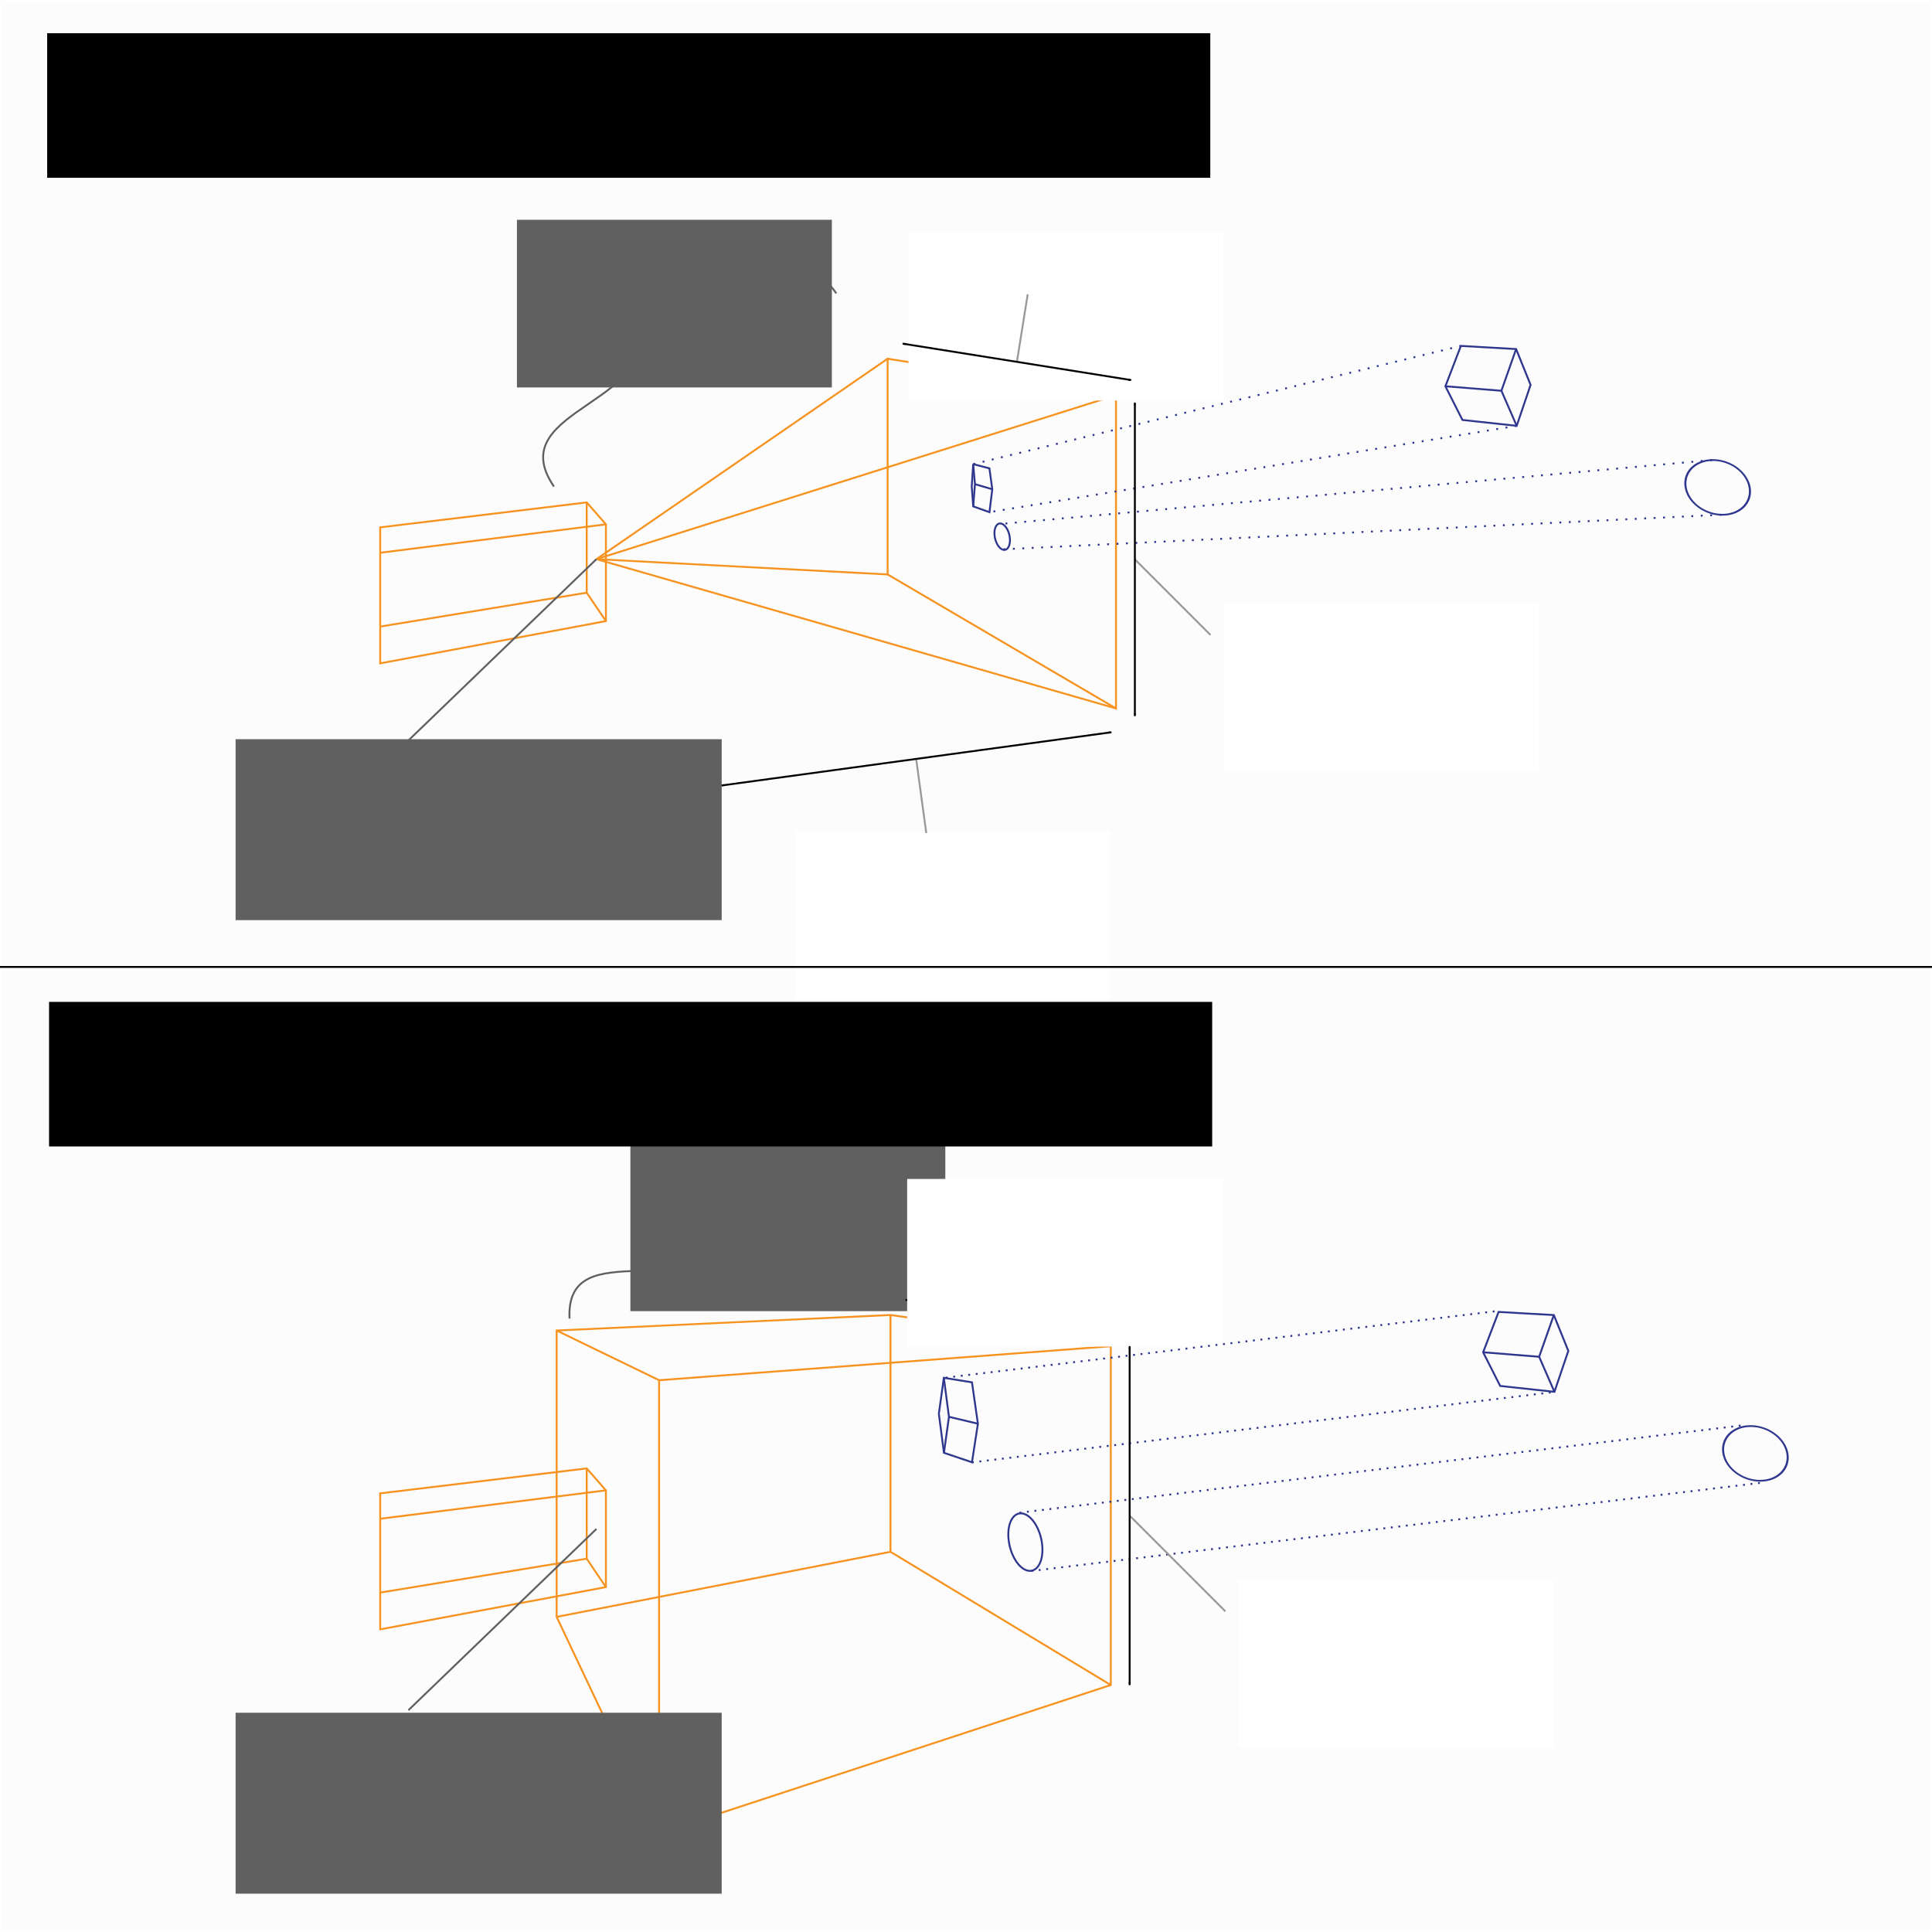 <?xml version="1.0" encoding="UTF-8" standalone="no"?>
<!-- Created with Inkscape (http://www.inkscape.org/) -->

<svg
   xmlns:dc="http://purl.org/dc/elements/1.1/"
   xmlns:cc="http://creativecommons.org/ns#"
   xmlns:rdf="http://www.w3.org/1999/02/22-rdf-syntax-ns#"
   xmlns:svg="http://www.w3.org/2000/svg"
   xmlns="http://www.w3.org/2000/svg"
   xmlns:sodipodi="http://sodipodi.sourceforge.net/DTD/sodipodi-0.dtd"
   xmlns:inkscape="http://www.inkscape.org/namespaces/inkscape"
   id="svg2"
   version="1.1"
   inkscape:version="0.48.4 r9939"
   width="1024"
   height="1024"
   sodipodi:docname="illustrationPerspectiveOrthographic.svg"
   inkscape:export-filename="/home/michaeldu/dev/gaffer/doc/source/WorkingWithScenes/AnatomyOfACamera/images/illustrationPerspectiveOrthographic.png"
   inkscape:export-xdpi="90"
   inkscape:export-ydpi="90">
  <sodipodi:namedview
     pagecolor="#ffffff"
     bordercolor="#666666"
     borderopacity="1"
     objecttolerance="10"
     gridtolerance="10"
     guidetolerance="10"
     inkscape:pageopacity="0"
     inkscape:pageshadow="2"
     inkscape:window-width="1920"
     inkscape:window-height="1124"
     id="namedview4"
     showgrid="false"
     inkscape:object-nodes="true"
     inkscape:snap-smooth-nodes="true"
     inkscape:object-paths="true"
     inkscape:zoom="0.85147437"
     inkscape:cx="319.74428"
     inkscape:cy="584.16787"
     inkscape:window-x="0"
     inkscape:window-y="25"
     inkscape:window-maximized="1"
     inkscape:current-layer="svg2"
     inkscape:snap-midpoints="true"
     showguides="true"
     inkscape:guide-bbox="true"
     inkscape:snap-nodes="true">
    <inkscape:grid
       id="grid3954"
       type="xygrid" />
  </sodipodi:namedview>
  <defs
     id="defs6">
    <marker
       style="overflow:visible"
       id="Arrow2Mend"
       refX="0"
       refY="0"
       orient="auto"
       inkscape:stockid="Arrow2Mend">
      <path
         inkscape:connector-curvature="0"
         transform="scale(-0.6,-0.6)"
         d="M 8.719,4.034 -2.207,0.016 8.719,-4.002 c -1.745,2.372 -1.735,5.617 -6e-7,8.035 z"
         style="fill-rule:evenodd;stroke-width:0.625;stroke-linejoin:round"
         id="path4708" />
    </marker>
    <marker
       style="overflow:visible"
       id="Arrow2Mstart"
       refX="0"
       refY="0"
       orient="auto"
       inkscape:stockid="Arrow2Mstart">
      <path
         inkscape:connector-curvature="0"
         transform="scale(0.6,0.6)"
         d="M 8.719,4.034 -2.207,0.016 8.719,-4.002 c -1.745,2.372 -1.735,5.617 -6e-7,8.035 z"
         style="fill-rule:evenodd;stroke-width:0.625;stroke-linejoin:round"
         id="path4705" />
    </marker>
    <marker
       style="overflow:visible"
       id="Arrow2Lstart"
       refX="0"
       refY="0"
       orient="auto"
       inkscape:stockid="Arrow2Lstart">
      <path
         inkscape:connector-curvature="0"
         transform="matrix(1.1,0,0,1.1,1.1,0)"
         d="M 8.719,4.034 -2.207,0.016 8.719,-4.002 c -1.745,2.372 -1.735,5.617 -6e-7,8.035 z"
         style="fill-rule:evenodd;stroke-width:0.625;stroke-linejoin:round"
         id="path4699" />
    </marker>
    <marker
       style="overflow:visible"
       id="Arrow1Mend"
       refX="0"
       refY="0"
       orient="auto"
       inkscape:stockid="Arrow1Mend">
      <path
         inkscape:connector-curvature="0"
         transform="matrix(-0.4,0,0,-0.4,-4,0)"
         style="fill-rule:evenodd;stroke:#000000;stroke-width:1pt"
         d="M 0,0 5,-5 -12.5,0 5,5 0,0 z"
         id="path4690" />
    </marker>
    <marker
       style="overflow:visible"
       id="Arrow1Send"
       refX="0"
       refY="0"
       orient="auto"
       inkscape:stockid="Arrow1Send">
      <path
         inkscape:connector-curvature="0"
         transform="matrix(-0.2,0,0,-0.2,-1.2,0)"
         style="fill-rule:evenodd;stroke:#000000;stroke-width:1pt"
         d="M 0,0 5,-5 -12.5,0 5,5 0,0 z"
         id="path4696" />
    </marker>
    <marker
       style="overflow:visible"
       id="Arrow2Mstart-2"
       refX="0"
       refY="0"
       orient="auto"
       inkscape:stockid="Arrow2Mstart">
      <path
         transform="scale(0.6,0.6)"
         d="M 8.719,4.034 -2.207,0.016 8.719,-4.002 c -1.745,2.372 -1.735,5.617 -6e-7,8.035 z"
         style="fill-rule:evenodd;stroke-width:0.625;stroke-linejoin:round"
         id="path4705-9"
         inkscape:connector-curvature="0" />
    </marker>
    <marker
       style="overflow:visible"
       id="Arrow2Mend-2"
       refX="0"
       refY="0"
       orient="auto"
       inkscape:stockid="Arrow2Mend">
      <path
         transform="scale(-0.6,-0.6)"
         d="M 8.719,4.034 -2.207,0.016 8.719,-4.002 c -1.745,2.372 -1.735,5.617 -6e-7,8.035 z"
         style="fill-rule:evenodd;stroke-width:0.625;stroke-linejoin:round"
         id="path4708-9"
         inkscape:connector-curvature="0" />
    </marker>
    <marker
       style="overflow:visible"
       id="marker4400"
       refX="0"
       refY="0"
       orient="auto"
       inkscape:stockid="Arrow2Mstart">
      <path
         transform="scale(0.6,0.6)"
         d="M 8.719,4.034 -2.207,0.016 8.719,-4.002 c -1.745,2.372 -1.735,5.617 -6e-7,8.035 z"
         style="fill-rule:evenodd;stroke-width:0.625;stroke-linejoin:round"
         id="path4402"
         inkscape:connector-curvature="0" />
    </marker>
    <marker
       style="overflow:visible"
       id="marker4404"
       refX="0"
       refY="0"
       orient="auto"
       inkscape:stockid="Arrow2Mend">
      <path
         transform="scale(-0.6,-0.6)"
         d="M 8.719,4.034 -2.207,0.016 8.719,-4.002 c -1.745,2.372 -1.735,5.617 -6e-7,8.035 z"
         style="fill-rule:evenodd;stroke-width:0.625;stroke-linejoin:round"
         id="path4406"
         inkscape:connector-curvature="0" />
    </marker>
    <marker
       style="overflow:visible"
       id="marker4408"
       refX="0"
       refY="0"
       orient="auto"
       inkscape:stockid="Arrow2Mstart">
      <path
         transform="scale(0.6,0.6)"
         d="M 8.719,4.034 -2.207,0.016 8.719,-4.002 c -1.745,2.372 -1.735,5.617 -6e-7,8.035 z"
         style="fill-rule:evenodd;stroke-width:0.625;stroke-linejoin:round"
         id="path4410"
         inkscape:connector-curvature="0" />
    </marker>
    <marker
       style="overflow:visible"
       id="marker4412"
       refX="0"
       refY="0"
       orient="auto"
       inkscape:stockid="Arrow2Mend">
      <path
         transform="scale(-0.6,-0.6)"
         d="M 8.719,4.034 -2.207,0.016 8.719,-4.002 c -1.745,2.372 -1.735,5.617 -6e-7,8.035 z"
         style="fill-rule:evenodd;stroke-width:0.625;stroke-linejoin:round"
         id="path4414"
         inkscape:connector-curvature="0" />
    </marker>
  </defs>
  <g
     transform="translate(-1620.423,279.14)"
     id="g4153">
    <rect
       style="fill:none;stroke:#000000;stroke-width:1;stroke-linecap:square;stroke-linejoin:round;stroke-miterlimit:4;stroke-opacity:1;stroke-dasharray:none;stroke-dashoffset:19.2"
       id="rect4138"
       width="873.677"
       height="581.133"
       x="501.079"
       y="-375.073" />
    <g
       id="g4148">
      <path
         inkscape:connector-curvature="0"
         id="path4140"
         d="m 726.534,-327.72 139.391,4.845 23.072,90.792 -22.705,106.953 -139.44,-0.967 -13.702,-93.633 z"
         style="fill:none;stroke:#000000;stroke-width:1px;stroke-linecap:butt;stroke-linejoin:miter;stroke-opacity:1" />
      <path
         inkscape:connector-curvature="0"
         id="path4142"
         d="m 726.534,-327.72 15.855,93.367 -15.537,108.256"
         style="fill:none;stroke:#000000;stroke-width:1px;stroke-linecap:butt;stroke-linejoin:miter;stroke-opacity:1" />
      <path
         inkscape:connector-curvature="0"
         id="path4144"
         d="m 742.389,-234.352 146.608,2.269"
         style="fill:none;stroke:#000000;stroke-width:1px;stroke-linecap:butt;stroke-linejoin:miter;stroke-opacity:1" />
    </g>
    <path
       sodipodi:type="arc"
       style="fill:none;stroke:#000000;stroke-width:1.007;stroke-linecap:square;stroke-linejoin:round;stroke-miterlimit:4;stroke-opacity:1;stroke-dasharray:none;stroke-dashoffset:19.2"
       id="path4146"
       sodipodi:cx="1046.0554"
       sodipodi:cy="22.346018"
       sodipodi:rx="54.083046"
       sodipodi:ry="54.083046"
       d="m 1100.139,22.346 c 0,29.869 -24.214,54.083 -54.083,54.083 -29.869,0 -54.083,-24.214 -54.083,-54.083 0,-29.869 24.214,-54.083 54.083,-54.083 29.869,0 54.083,24.214 54.083,54.083 z"
       transform="matrix(1,0,0,0.986,0,1.037)" />
  </g>
  <g
     transform="translate(-1240.665,1036.172)"
     id="g4238">
    <rect
       style="fill:none;stroke:#000000;stroke-width:1;stroke-linecap:square;stroke-linejoin:round;stroke-miterlimit:4;stroke-opacity:1;stroke-dasharray:none;stroke-dashoffset:19.2"
       id="rect4223"
       width="402.589"
       height="300.939"
       x="582.187"
       y="-412.495" />
    <g
       id="g4233">
      <path
         inkscape:connector-curvature="0"
         id="path4225"
         d="m 648.287,-343.575 14.974,-57.107 78.1,0 15.268,57.4 -15.268,57.547 -77.806,0 z"
         style="fill:none;stroke:#000000;stroke-width:1px;stroke-linecap:butt;stroke-linejoin:miter;stroke-opacity:1" />
      <path
         inkscape:connector-curvature="0"
         id="path4227"
         d="m 663.261,-400.682 14.974,57.841 -14.68,57.107"
         style="fill:none;stroke:#000000;stroke-width:1px;stroke-linecap:butt;stroke-linejoin:miter;stroke-opacity:1" />
      <path
         inkscape:connector-curvature="0"
         id="path4229"
         d="m 678.235,-342.841 78.393,-0.44"
         style="fill:none;stroke:#000000;stroke-width:1px;stroke-linecap:butt;stroke-linejoin:miter;stroke-opacity:1" />
    </g>
    <path
       sodipodi:type="arc"
       style="fill:none;stroke:#000000;stroke-width:1;stroke-linecap:square;stroke-linejoin:round;stroke-miterlimit:4;stroke-opacity:1;stroke-dasharray:none;stroke-dashoffset:19.2"
       id="path4231"
       sodipodi:cx="861.8139"
       sodipodi:cy="-180.98912"
       sodipodi:rx="40.150944"
       sodipodi:ry="40.150944"
       d="m 901.965,-180.989 c 0,22.175 -17.976,40.151 -40.151,40.151 -22.175,0 -40.151,-17.976 -40.151,-40.151 0,-22.175 17.976,-40.151 40.151,-40.151 22.175,0 40.151,17.976 40.151,40.151 z"
       transform="translate(2.789,-0.44)" />
  </g>
  <rect
     y="0.5"
     x="0.5"
     height="1023"
     width="1023"
     id="rect4839"
     style="color:#000000;fill:#fcfcfc;fill-opacity:1;fill-rule:nonzero;stroke:none;stroke-width:1;stroke-linecap:square;stroke-linejoin:round;stroke-miterlimit:4;stroke-opacity:1;stroke-dasharray:1, 4;stroke-dashoffset:0;marker:none;visibility:visible;display:inline;overflow:visible;enable-background:accumulate" />
  <g
     style="stroke:#f6921d;stroke-opacity:1"
     transform="translate(-460,232)"
     id="g4338">
    <path
       style="fill:none;stroke:#f6921d;stroke-width:1px;stroke-linecap:butt;stroke-linejoin:miter;stroke-opacity:1"
       d="m 661.5,47.512 0,72.081 119.642,-22.402 0,-51.28 -10.173,-11.626 z"
       id="path4308"
       inkscape:connector-curvature="0" />
    <path
       style="fill:none;stroke:#f6921d;stroke-width:1px;stroke-linecap:butt;stroke-linejoin:miter;stroke-opacity:1"
       d="M 781.142,45.91 661.5,60.962"
       id="path4310"
       inkscape:connector-curvature="0" />
    <path
       style="fill:none;stroke:#f6921d;stroke-width:1px;stroke-linecap:butt;stroke-linejoin:miter;stroke-opacity:1"
       d="m 770.969,34.284 0,47.855 10.173,15.052"
       id="path4314"
       inkscape:connector-curvature="0" />
    <path
       style="fill:none;stroke:#f6921d;stroke-width:1px;stroke-linecap:butt;stroke-linejoin:miter;stroke-opacity:1"
       d="M 770.969,82.138 661.5,100.097"
       id="path4316"
       inkscape:connector-curvature="0" />
  </g>
  <g
     transform="matrix(0.518,0,0,0.52,363.531,177.372)"
     style="stroke:#2e368e;stroke-width:1.926;stroke-opacity:1"
     id="g7972">
    <path
       style="fill:none;stroke:#2e368e;stroke-width:1.926px;stroke-linecap:butt;stroke-linejoin:miter;stroke-opacity:1"
       d="m 293.978,131.97 c 0,0 16.604,4.325 16.604,4.325 0,0 2.933,21.274 2.933,21.274 0,0 -2.887,23.385 -2.887,23.385 0,0 -16.614,-5.91 -16.614,-5.91 0,0 -1.536,-20.421 -1.536,-20.421 0,0 1.501,-22.653 1.501,-22.653"
       id="path4140-3"
       inkscape:connector-curvature="0" />
    <path
       style="fill:none;stroke:#2e368e;stroke-width:1.926px;stroke-linecap:butt;stroke-linejoin:miter;stroke-opacity:1"
       d="m 293.978,131.97 c 0,0 1.798,20.414 1.798,20.414 0,0 -1.762,22.66 -1.762,22.66"
       id="path4142-7"
       inkscape:connector-curvature="0" />
    <path
       style="fill:none;stroke:#2e368e;stroke-width:1.926px;stroke-linecap:butt;stroke-linejoin:miter;stroke-opacity:1"
       d="m 295.775,152.385 c 0,0 17.739,5.185 17.739,5.185"
       id="path4144-0"
       inkscape:connector-curvature="0" />
  </g>
  <path
     style="fill:none;stroke:#2e368e;stroke-width:1;stroke-linecap:square;stroke-linejoin:round;stroke-miterlimit:4;stroke-opacity:1;stroke-dashoffset:19.2"
     d="m 535.304,286.32 c 0,3.824 -1.913,5.982 -4.215,4.848 -2.243,-1.105 -4.019,-4.935 -4.019,-8.58 0,-3.646 1.776,-5.866 4.019,-4.937 2.303,0.953 4.215,4.845 4.215,8.669 0,0 0,0 0,0"
     id="path4146-8"
     inkscape:connector-curvature="0" />
  <path
     inkscape:connector-curvature="0"
     id="path4318"
     d="m 591.505,209.45 0,166.038 -121.042,-71.02 0,-114.326 z"
     style="fill:none;stroke:#f6921d;stroke-width:1px;stroke-linecap:butt;stroke-linejoin:miter;stroke-opacity:1" />
  <path
     inkscape:connector-curvature="0"
     id="path4320"
     d="M 591.505,209.45 316.133,296.362"
     style="fill:none;stroke:#f6921d;stroke-width:1px;stroke-linecap:butt;stroke-linejoin:miter;stroke-opacity:1" />
  <path
     inkscape:connector-curvature="0"
     id="path4322"
     d="M 470.463,190.142 316.133,296.362"
     style="fill:none;stroke:#f6921d;stroke-width:1px;stroke-linecap:butt;stroke-linejoin:miter;stroke-opacity:1" />
  <path
     inkscape:connector-curvature="0"
     id="path4324"
     d="m 470.463,304.468 -154.33,-8.107"
     style="fill:none;stroke:#f6921d;stroke-width:1px;stroke-linecap:butt;stroke-linejoin:miter;stroke-opacity:1" />
  <path
     inkscape:connector-curvature="0"
     id="path4326"
     d="M 591.505,375.488 316.133,296.362"
     style="fill:none;stroke:#f6921d;stroke-width:1px;stroke-linecap:butt;stroke-linejoin:miter;stroke-opacity:1" />
  <g
     transform="translate(-360,232)"
     id="g4476"
     style="stroke:#2e368e;stroke-opacity:1">
    <g
       id="g4351"
       style="stroke:#2e368e;stroke-opacity:1">
      <path
         inkscape:connector-curvature="0"
         id="path4328"
         d="m 1134.291,-48.657 29.273,1.661 7.682,18.997 -7.37,21.696 -28.754,-3.114 -9.031,-17.855 z"
         style="fill:none;stroke:#2e368e;stroke-width:1px;stroke-linecap:butt;stroke-linejoin:miter;stroke-opacity:1" />
      <path
         inkscape:connector-curvature="0"
         id="path4330"
         d="m 1126.09,-27.273 29.689,2.388 7.785,-22.111"
         style="fill:none;stroke:#2e368e;stroke-width:1px;stroke-linecap:butt;stroke-linejoin:miter;stroke-opacity:1" />
      <path
         inkscape:connector-curvature="0"
         id="path4332"
         d="m 1155.779,-24.886 8.097,18.581"
         style="fill:none;stroke:#2e368e;stroke-width:1px;stroke-linecap:butt;stroke-linejoin:miter;stroke-opacity:1" />
    </g>
    <path
       sodipodi:type="arc"
       style="fill:none;stroke:#2e368e;stroke-width:1.007;stroke-linecap:square;stroke-linejoin:round;stroke-miterlimit:4;stroke-opacity:1;stroke-dasharray:none;stroke-dashoffset:19.2"
       id="path4336"
       sodipodi:cx="1267.7855"
       sodipodi:cy="26.290653"
       sodipodi:rx="15.778547"
       sodipodi:ry="15.778547"
       d="m 1283.564,26.291 c 0,8.714 -7.064,15.779 -15.779,15.779 -8.714,0 -15.778,-7.064 -15.778,-15.779 0,-8.714 7.064,-15.779 15.778,-15.779 8.714,0 15.779,7.064 15.779,15.779 z"
       transform="matrix(1.074,0,0.159,0.919,-95.388,2.177)" />
  </g>
  <flowRoot
     transform="translate(422.55,102.225)"
     style="font-size:24px;font-style:normal;font-variant:normal;font-weight:normal;font-stretch:normal;text-align:start;line-height:125%;letter-spacing:0px;word-spacing:0px;writing-mode:lr-tb;text-anchor:start;fill:#ffffff;fill-opacity:1;stroke:none;font-family:DejaVu Sans;-inkscape-font-specification:DejaVu Sans"
     id="flowRoot4600-0"
     xml:space="preserve"><flowRegion
       id="flowRegion4602-5"><rect
         style="font-size:24px;fill:#ffffff;fill-opacity:1"
         y="21.204"
         x="58.962"
         height="88.858"
         width="166.92"
         id="rect4604-4" /></flowRegion><flowPara
       id="flowPara4606-0"
       style="fill:#000000;fill-opacity:1">aperture.x</flowPara></flowRoot>  <flowRoot
     transform="translate(589.686,298.704)"
     style="font-size:24px;font-style:normal;font-variant:normal;font-weight:normal;font-stretch:normal;text-align:start;line-height:125%;letter-spacing:0px;word-spacing:0px;writing-mode:lr-tb;text-anchor:start;fill:#ffffff;fill-opacity:1;stroke:none;font-family:DejaVu Sans;-inkscape-font-specification:DejaVu Sans"
     id="flowRoot4600-0-5"
     xml:space="preserve"><flowRegion
       id="flowRegion4602-5-3"><rect
         style="font-size:24px;fill:#ffffff;fill-opacity:1"
         y="21.204"
         x="58.962"
         height="88.858"
         width="166.92"
         id="rect4604-4-7" /></flowRegion><flowPara
       id="flowPara4606-0-1"
       style="fill:#000000;fill-opacity:1">aperture.y</flowPara></flowRoot>  <flowRoot
     transform="translate(362.554,419.635)"
     style="font-size:24px;font-style:normal;font-variant:normal;font-weight:normal;font-stretch:normal;text-align:start;line-height:125%;letter-spacing:0px;word-spacing:0px;writing-mode:lr-tb;text-anchor:start;fill:#ffffff;fill-opacity:1;stroke:none;font-family:DejaVu Sans;-inkscape-font-specification:DejaVu Sans"
     id="flowRoot4600-0-9"
     xml:space="preserve"><flowRegion
       id="flowRegion4602-5-33"><rect
         style="font-size:24px;fill:#ffffff;fill-opacity:1"
         y="21.204"
         x="58.962"
         height="88.858"
         width="166.92"
         id="rect4604-4-8" /></flowRegion><flowPara
       id="flowPara4606-0-0"
       style="fill:#000000;fill-opacity:1">focalLength</flowPara></flowRoot>  <path
     sodipodi:nodetypes="cc"
     inkscape:connector-curvature="0"
     id="path4029"
     d="m 538.984,191.796 5.713,-35.815"
     style="fill:none;stroke:#999999;stroke-width:1px;stroke-linecap:butt;stroke-linejoin:miter;stroke-opacity:1" />
  <path
     inkscape:connector-curvature="0"
     id="path4675"
     d="M 478.463,182.142 599.505,201.45"
     style="fill:none;stroke:#000000;stroke-width:1px;stroke-linecap:butt;stroke-linejoin:miter;stroke-opacity:1;marker-start:url(#Arrow2Mstart);marker-mid:none;marker-end:url(#Arrow2Mend)" />
  <path
     sodipodi:nodetypes="cc"
     inkscape:connector-curvature="0"
     id="path6447-6"
     d="m 485.586,402.234 5.37,39.32"
     style="fill:none;stroke:#999999;stroke-width:1;stroke-linecap:butt;stroke-linejoin:miter;stroke-miterlimit:4;stroke-opacity:1;stroke-dasharray:none;stroke-dashoffset:0" />
  <path
     sodipodi:nodetypes="cc"
     inkscape:connector-curvature="0"
     id="path6449"
     d="M 382.133,416.362 589.039,388.107"
     style="fill:none;stroke:#000000;stroke-width:1px;stroke-linecap:butt;stroke-linejoin:miter;stroke-opacity:1;marker-start:url(#Arrow2Mstart);marker-end:url(#Arrow2Mend)" />
  <flowRoot
     transform="translate(215.026,95.294)"
     style="font-size:24px;font-style:normal;font-variant:normal;font-weight:normal;font-stretch:normal;text-align:start;line-height:125%;letter-spacing:0px;word-spacing:0px;writing-mode:lr-tb;text-anchor:start;fill:#606060;fill-opacity:1;stroke:none;font-family:DejaVu Sans;-inkscape-font-specification:DejaVu Sans"
     id="flowRoot4600"
     xml:space="preserve"><flowRegion
       id="flowRegion4602"><rect
         style="font-size:24px;fill:#606060;fill-opacity:1"
         y="21.204"
         x="58.962"
         height="88.858"
         width="166.92"
         id="rect4604" /></flowRegion><flowPara
       id="flowPara4606">Frustum</flowPara></flowRoot>  <path
     inkscape:connector-curvature="0"
     id="path4595"
     d="m 0.5,512.5 1023.003,0"
     style="fill:none;stroke:#000000;stroke-width:1px;stroke-linecap:square;stroke-linejoin:miter;stroke-opacity:1" />
  <flowRoot
     transform="translate(75.545,-19.152)"
     style="font-size:24px;font-style:normal;font-variant:normal;font-weight:normal;font-stretch:normal;text-align:start;line-height:125%;letter-spacing:0px;word-spacing:0px;writing-mode:lr-tb;text-anchor:start;fill:#606060;fill-opacity:1;stroke:none;font-family:DejaVu Sans;-inkscape-font-specification:DejaVu Sans"
     id="flowRoot4597"
     xml:space="preserve"><flowRegion
       id="flowRegion4599"><rect
         style="font-size:24px;fill:#606060;fill-opacity:1"
         y="410.946"
         x="49.326"
         height="95.901"
         width="257.647"
         id="rect4601" /></flowRegion><flowPara
       id="flowPara4603">Camera origin</flowPara></flowRoot>  <path
     sodipodi:nodetypes="cc"
     inkscape:connector-curvature="0"
     id="path4605"
     d="m 216.459,392.448 99.675,-96.087"
     style="fill:none;stroke:#606060;stroke-width:1;stroke-linecap:butt;stroke-linejoin:miter;stroke-miterlimit:4;stroke-opacity:1;stroke-dasharray:none;stroke-dashoffset:0" />
  <g
     style="stroke:#2e368e;stroke-width:1.281;stroke-opacity:1"
     id="g4233-7"
     transform="matrix(0.781,0,0,0.781,161.923,1018.376)">
    <path
       style="fill:none;stroke:#2e368e;stroke-width:1.281px;stroke-linecap:butt;stroke-linejoin:miter;stroke-opacity:1"
       d="m 429.81,-344.462 c 0,0 3.393,-24.434 3.393,-24.434 0,0 19.089,3.065 19.089,3.065 0,0 4.031,28.088 4.031,28.088 0,0 -4.031,26.154 -4.031,26.154 0,0 -19.022,-6.407 -19.022,-6.407 0,0 -3.46,-26.466 -3.46,-26.466"
       id="path4225-1"
       inkscape:connector-curvature="0" />
    <path
       style="fill:none;stroke:#2e368e;stroke-width:1.281px;stroke-linecap:butt;stroke-linejoin:miter;stroke-opacity:1"
       d="m 433.202,-368.896 c 0,0 3.474,26.467 3.474,26.467 0,0 -3.407,24.433 -3.407,24.433"
       id="path4227-6"
       inkscape:connector-curvature="0" />
    <path
       style="fill:none;stroke:#2e368e;stroke-width:1.281px;stroke-linecap:butt;stroke-linejoin:miter;stroke-opacity:1"
       d="m 436.676,-342.429 c 0,0 19.646,4.687 19.646,4.687"
       id="path4229-2"
       inkscape:connector-curvature="0" />
  </g>
  <path
     style="fill:none;stroke:#2e368e;stroke-width:1;stroke-linecap:square;stroke-linejoin:round;stroke-miterlimit:4;stroke-opacity:1;stroke-dashoffset:19.2"
     d="m 552.512,821.404 c 0,8.312 -4.202,13.003 -9.263,10.537 -4.928,-2.401 -8.83,-10.726 -8.83,-18.65 0,-7.924 3.902,-12.75 8.83,-10.731 5.06,2.072 9.263,10.532 9.263,18.844 0,0 0,0 0,0"
     id="path4146-8-2"
     inkscape:connector-curvature="0" />
  <g
     transform="translate(-460,744)"
     id="g4439"
     style="stroke:#f6921d;stroke-opacity:1">
    <path
       style="fill:none;stroke:#f6921d;stroke-width:1px;stroke-linecap:butt;stroke-linejoin:miter;stroke-opacity:1"
       d="m 755.035,-38.796 176.937,-8.227 116.76,16.544 0,179.572 L 809.325,227.675 755.035,112.986 z"
       id="path4418"
       inkscape:connector-curvature="0"
       sodipodi:nodetypes="ccccccc" />
    <path
       style="fill:none;stroke:#f6921d;stroke-width:1px;stroke-linecap:butt;stroke-linejoin:miter;stroke-opacity:1"
       d="m 809.325,227.675 0,-240.133 -54.29,-26.338"
       id="path4420"
       inkscape:connector-curvature="0" />
    <path
       style="fill:none;stroke:#f6921d;stroke-width:1px;stroke-linecap:butt;stroke-linejoin:miter;stroke-opacity:1"
       d="m 931.972,-47.022 0,125.51 116.76,70.606"
       id="path4422"
       inkscape:connector-curvature="0" />
    <path
       style="fill:none;stroke:#f6921d;stroke-width:1px;stroke-linecap:butt;stroke-linejoin:miter;stroke-opacity:1"
       d="M 809.325,-12.458 1048.732,-30.478"
       id="path4424"
       inkscape:connector-curvature="0" />
    <path
       style="fill:none;stroke:#f6921d;stroke-width:1px;stroke-linecap:butt;stroke-linejoin:miter;stroke-opacity:1"
       d="M 755.035,112.986 931.972,78.487"
       id="path4426"
       inkscape:connector-curvature="0" />
  </g>
  <g
     id="g4338-7"
     transform="translate(-460,744)"
     style="stroke:#f6921d;stroke-opacity:1">
    <path
       style="fill:none;stroke:#f6921d;stroke-width:1px;stroke-linecap:butt;stroke-linejoin:miter;stroke-opacity:1"
       d="m 661.5,47.512 0,72.081 119.642,-22.402 0,-51.28 -10.173,-11.626 z"
       id="path4308-3"
       inkscape:connector-curvature="0" />
    <path
       style="fill:none;stroke:#f6921d;stroke-width:1px;stroke-linecap:butt;stroke-linejoin:miter;stroke-opacity:1"
       d="M 781.142,45.91 661.5,60.962"
       id="path4310-7"
       inkscape:connector-curvature="0" />
    <path
       style="fill:none;stroke:#f6921d;stroke-width:1px;stroke-linecap:butt;stroke-linejoin:miter;stroke-opacity:1"
       d="m 770.969,34.284 0,47.855 10.173,15.052"
       id="path4314-4"
       inkscape:connector-curvature="0" />
    <path
       style="fill:none;stroke:#f6921d;stroke-width:1px;stroke-linecap:butt;stroke-linejoin:miter;stroke-opacity:1"
       d="M 770.969,82.138 661.5,100.097"
       id="path4316-0"
       inkscape:connector-curvature="0" />
  </g>
  <g
     id="g4476-3"
     transform="translate(-340,744)"
     style="stroke:#2e368e;stroke-opacity:1">
    <g
       id="g4351-5"
       style="stroke:#2e368e;stroke-opacity:1">
      <path
         inkscape:connector-curvature="0"
         id="path4328-6"
         d="m 1134.291,-48.657 29.273,1.661 7.682,18.997 -7.37,21.696 -28.754,-3.114 -9.031,-17.855 z"
         style="fill:none;stroke:#2e368e;stroke-width:1px;stroke-linecap:butt;stroke-linejoin:miter;stroke-opacity:1" />
      <path
         inkscape:connector-curvature="0"
         id="path4330-1"
         d="m 1126.09,-27.273 29.689,2.388 7.785,-22.111"
         style="fill:none;stroke:#2e368e;stroke-width:1px;stroke-linecap:butt;stroke-linejoin:miter;stroke-opacity:1" />
      <path
         inkscape:connector-curvature="0"
         id="path4332-5"
         d="m 1155.779,-24.886 8.097,18.581"
         style="fill:none;stroke:#2e368e;stroke-width:1px;stroke-linecap:butt;stroke-linejoin:miter;stroke-opacity:1" />
    </g>
    <path
       sodipodi:type="arc"
       style="fill:none;stroke:#2e368e;stroke-width:1.007;stroke-linecap:square;stroke-linejoin:round;stroke-miterlimit:4;stroke-opacity:1;stroke-dasharray:none;stroke-dashoffset:19.2"
       id="path4336-7"
       sodipodi:cx="1267.7855"
       sodipodi:cy="26.290653"
       sodipodi:rx="15.778547"
       sodipodi:ry="15.778547"
       d="m 1283.564,26.291 c 0,8.714 -7.064,15.779 -15.779,15.779 -8.714,0 -15.778,-7.064 -15.778,-15.779 0,-8.714 7.064,-15.779 15.778,-15.779 8.714,0 15.779,7.064 15.779,15.779 z"
       transform="matrix(1.074,0,0.159,0.919,-95.388,2.177)" />
  </g>
  <flowRoot
     transform="translate(275.157,584.873)"
     style="font-size:24px;font-style:normal;font-variant:normal;font-weight:normal;font-stretch:normal;text-align:start;line-height:125%;letter-spacing:0px;word-spacing:0px;writing-mode:lr-tb;text-anchor:start;fill:#606060;fill-opacity:1;stroke:none;font-family:DejaVu Sans;-inkscape-font-specification:DejaVu Sans"
     id="flowRoot4600-2"
     xml:space="preserve"><flowRegion
       id="flowRegion4602-7"><rect
         style="font-size:24px;fill:#606060;fill-opacity:1"
         y="21.204"
         x="58.962"
         height="88.858"
         width="166.92"
         id="rect4604-6" /></flowRegion><flowPara
       id="flowPara4606-6">Frustum</flowPara></flowRoot>  <path
     style="fill:none;stroke:#999999;stroke-width:1px;stroke-linecap:butt;stroke-linejoin:miter;stroke-opacity:1"
     d="m 538.352,697.25 5.644,-39.83"
     id="path4151"
     inkscape:connector-curvature="0"
     sodipodi:nodetypes="cc" />
  <path
     sodipodi:nodetypes="cc"
     inkscape:connector-curvature="0"
     id="path4675-5"
     d="m 479.972,688.978 116.76,16.544"
     style="fill:none;stroke:#000000;stroke-width:1px;stroke-linecap:butt;stroke-linejoin:miter;stroke-opacity:1;marker-start:url(#Arrow2Mstart);marker-mid:none;marker-end:url(#Arrow2Mend)" />
  <flowRoot
     transform="translate(25,17.712)"
     style="font-size:36px;font-style:normal;font-variant:normal;font-weight:normal;font-stretch:normal;text-align:start;line-height:125%;letter-spacing:0px;word-spacing:0px;writing-mode:lr-tb;text-anchor:start;fill:#000000;fill-opacity:1;stroke:none;font-family:DejaVu Sans;-inkscape-font-specification:DejaVu Sans"
     id="flowRoot4804"
     xml:space="preserve"><flowRegion
       id="flowRegion4806"><rect
         style="font-size:36px"
         y="-0.106"
         x="0"
         height="76.623"
         width="616.481"
         id="rect4808" /></flowRegion><flowPara
       style="font-size:24px;fill:#000000;fill-opacity:1"
       id="flowPara4810">projection: <flowSpan
   style="font-style:normal;font-variant:normal;font-weight:normal;font-stretch:normal;fill:#000000;fill-opacity:1;font-family:DejaVu Sans Mono;-inkscape-font-specification:DejaVu Sans Mono"
   id="flowSpan3134">perspective</flowSpan></flowPara></flowRoot>  <flowRoot
     transform="translate(26,531.132)"
     style="font-size:36px;font-style:normal;font-variant:normal;font-weight:normal;font-stretch:normal;text-align:start;line-height:125%;letter-spacing:0px;word-spacing:0px;writing-mode:lr-tb;text-anchor:start;fill:#000000;fill-opacity:1;stroke:none;font-family:DejaVu Sans;-inkscape-font-specification:DejaVu Sans"
     id="flowRoot4804-7"
     xml:space="preserve"><flowRegion
       id="flowRegion4806-8"><rect
         style="font-size:36px"
         y="-0.106"
         x="0"
         height="76.623"
         width="616.481"
         id="rect4808-8" /></flowRegion><flowPara
       style="font-size:24px;fill:#000000;fill-opacity:1"
       id="flowPara4810-1">projection: <flowSpan
   style="font-style:normal;font-variant:normal;font-weight:normal;font-stretch:normal;fill:#000000;fill-opacity:1;font-family:DejaVu Sans Mono;-inkscape-font-specification:DejaVu Sans Mono"
   id="flowSpan3136">orthographic</flowSpan></flowPara></flowRoot>  <path
     style="fill:none;stroke:#606060;stroke-width:1;stroke-linecap:butt;stroke-linejoin:bevel;stroke-opacity:1;stroke-miterlimit:4;stroke-dasharray:none"
     d="m 443.25,155.49 c -29.19,-42.659 -63.189,43.473 -104.209,8.247 17.978,50.994 -74.62,51.489 -45.43,94.147"
     id="path4046-9"
     inkscape:connector-curvature="0"
     sodipodi:nodetypes="ccc" />
  <path
     style="fill:none;stroke:#606060;stroke-width:1;stroke-linecap:butt;stroke-linejoin:miter;stroke-miterlimit:4;stroke-opacity:1;stroke-dasharray:none;stroke-dashoffset:0"
     d="m 216.459,906.448 99.675,-96.087"
     id="path4084"
     inkscape:connector-curvature="0"
     sodipodi:nodetypes="cc" />
  <flowRoot
     xml:space="preserve"
     id="flowRoot4086"
     style="font-size:24px;font-style:normal;font-variant:normal;font-weight:normal;font-stretch:normal;text-align:start;line-height:125%;letter-spacing:0px;word-spacing:0px;writing-mode:lr-tb;text-anchor:start;fill:#606060;fill-opacity:1;stroke:none;font-family:DejaVu Sans;-inkscape-font-specification:DejaVu Sans"
     transform="translate(75.545,496.848)"><flowRegion
       id="flowRegion4088"><rect
         id="rect4090"
         width="257.647"
         height="95.901"
         x="49.326"
         y="410.946"
         style="font-size:24px;fill:#606060;fill-opacity:1" /></flowRegion><flowPara
       id="flowPara4092">Camera origin</flowPara></flowRoot>  <path
     style="fill:none;stroke:#606060;stroke-width:1;stroke-linecap:butt;stroke-linejoin:bevel;stroke-miterlimit:4;stroke-opacity:1;stroke-dasharray:none"
     d="m 468.008,691.215 c -2.178,-47.316 -70.277,3.405 -85.271,-43.824 -10.592,48.404 -83.064,4.139 -80.886,51.454"
     id="path4046-9-5"
     inkscape:connector-curvature="0"
     sodipodi:nodetypes="ccc" />
  <flowRoot
     xml:space="preserve"
     id="flowRoot4130"
     style="font-size:24px;font-style:normal;font-variant:normal;font-weight:normal;font-stretch:normal;text-align:start;line-height:125%;letter-spacing:0px;word-spacing:0px;writing-mode:lr-tb;text-anchor:start;fill:#ffffff;fill-opacity:1;stroke:none;font-family:DejaVu Sans;-inkscape-font-specification:DejaVu Sans"
     transform="translate(597.605,816.235)"><flowRegion
       id="flowRegion4132"><rect
         id="rect4134"
         width="166.92"
         height="88.858"
         x="58.962"
         y="21.204"
         style="font-size:24px;fill:#ffffff;fill-opacity:1" /></flowRegion><flowPara
       id="flowPara4136"
       style="fill:#000000;fill-opacity:1">aperture.y</flowPara></flowRoot>  <flowRoot
     xml:space="preserve"
     id="flowRoot4155"
     style="font-size:24px;font-style:normal;font-variant:normal;font-weight:normal;font-stretch:normal;text-align:start;line-height:125%;letter-spacing:0px;word-spacing:0px;writing-mode:lr-tb;text-anchor:start;fill:#ffffff;fill-opacity:1;stroke:none;font-family:DejaVu Sans;-inkscape-font-specification:DejaVu Sans"
     transform="translate(421.848,603.664)"><flowRegion
       id="flowRegion4157"><rect
         id="rect4159"
         width="166.92"
         height="88.858"
         x="58.962"
         y="21.204"
         style="font-size:24px;fill:#ffffff;fill-opacity:1" /></flowRegion><flowPara
       id="flowPara4161"
       style="fill:#000000;fill-opacity:1">aperture.x</flowPara></flowRoot>  <path
     inkscape:connector-curvature="0"
     id="path3128"
     d="M 515.934,245.968 774.291,183.343"
     style="fill:none;stroke:#2e368e;stroke-width:1;stroke-linecap:butt;stroke-linejoin:miter;stroke-miterlimit:4;stroke-opacity:1;stroke-dasharray:1, 4;stroke-dashoffset:0"
     sodipodi:nodetypes="cc" />
  <path
     inkscape:connector-curvature="0"
     id="path3130"
     d="M 803.875,225.696 524.566,271.429"
     style="fill:none;stroke:#2e368e;stroke-width:1;stroke-linecap:butt;stroke-linejoin:miter;stroke-miterlimit:4;stroke-opacity:1;stroke-dasharray:1, 4;stroke-dashoffset:0"
     sodipodi:nodetypes="cc" />
  <path
     inkscape:connector-curvature="0"
     id="path3132"
     d="M 907.402,243.833 531.089,277.65"
     style="fill:none;stroke:#2e368e;stroke-width:1;stroke-linecap:butt;stroke-linejoin:miter;stroke-miterlimit:4;stroke-opacity:1;stroke-dasharray:1, 4;stroke-dashoffset:0"
     sodipodi:nodetypes="cc" />
  <path
     inkscape:connector-curvature="0"
     id="path3134"
     d="M 912.426,272.821 531.089,291.168"
     style="fill:none;stroke:#2e368e;stroke-width:1;stroke-linecap:butt;stroke-linejoin:miter;stroke-miterlimit:4;stroke-opacity:1;stroke-dasharray:1, 4;stroke-dashoffset:0"
     sodipodi:nodetypes="cc" />
  <path
     style="fill:none;stroke:#2e368e;stroke-width:1;stroke-linecap:butt;stroke-linejoin:miter;stroke-opacity:1;stroke-miterlimit:4;stroke-dasharray:1,3;stroke-dashoffset:0"
     d="M 515.126,775.089 823.925,737.775"
     id="path4335"
     inkscape:connector-curvature="0"
     sodipodi:nodetypes="cc" />
  <path
     style="fill:none;stroke:#2e368e;stroke-width:1;stroke-linecap:butt;stroke-linejoin:miter;stroke-opacity:1;stroke-miterlimit:4;stroke-dasharray:1,3;stroke-dashoffset:0"
     d="m 546.573,832.647 389.193,-47.029"
     id="path4335-9"
     inkscape:connector-curvature="0"
     sodipodi:nodetypes="cc" />
  <path
     style="fill:none;stroke:#2e368e;stroke-width:1;stroke-linecap:butt;stroke-linejoin:miter;stroke-opacity:1;stroke-miterlimit:4;stroke-dasharray:1,3;stroke-dashoffset:0"
     d="m 540.325,801.773 383.662,-46.36"
     id="path4335-97"
     inkscape:connector-curvature="0"
     sodipodi:nodetypes="cc" />
  <path
     style="fill:none;stroke:#2e368e;stroke-width:1;stroke-linecap:butt;stroke-linejoin:miter;stroke-opacity:1;stroke-miterlimit:4;stroke-dasharray:1,3;stroke-dashoffset:0"
     d="M 501.28,730.194 794.269,694.79"
     id="path4335-2"
     inkscape:connector-curvature="0"
     sodipodi:nodetypes="cc" />
  <path
     style="fill:none;stroke:#999999;stroke-width:1px;stroke-linecap:butt;stroke-linejoin:miter;stroke-opacity:1"
     d="m 601.505,296.469 40.072,40.072"
     id="path4374"
     inkscape:connector-curvature="0" />
  <path
     inkscape:connector-curvature="0"
     id="path6065"
     d="m 601.505,213.45 0,166.038"
     style="fill:none;stroke:#000000;stroke-width:1px;stroke-linecap:butt;stroke-linejoin:miter;stroke-opacity:1;marker-start:url(#Arrow2Mstart);marker-end:url(#Arrow2Mend)" />
  <path
     inkscape:connector-curvature="0"
     id="path4376"
     d="m 598.732,803.308 50.764,50.764"
     style="fill:none;stroke:#999999;stroke-width:1px;stroke-linecap:butt;stroke-linejoin:miter;stroke-opacity:1"
     sodipodi:nodetypes="cc" />
  <path
     sodipodi:nodetypes="cc"
     inkscape:connector-curvature="0"
     id="path6065-7"
     d="m 598.732,713.522 0,179.572"
     style="fill:none;stroke:#000000;stroke-width:1px;stroke-linecap:butt;stroke-linejoin:miter;stroke-opacity:1;marker-start:url(#Arrow2Mstart);marker-end:url(#Arrow2Mend)" />
</svg>
